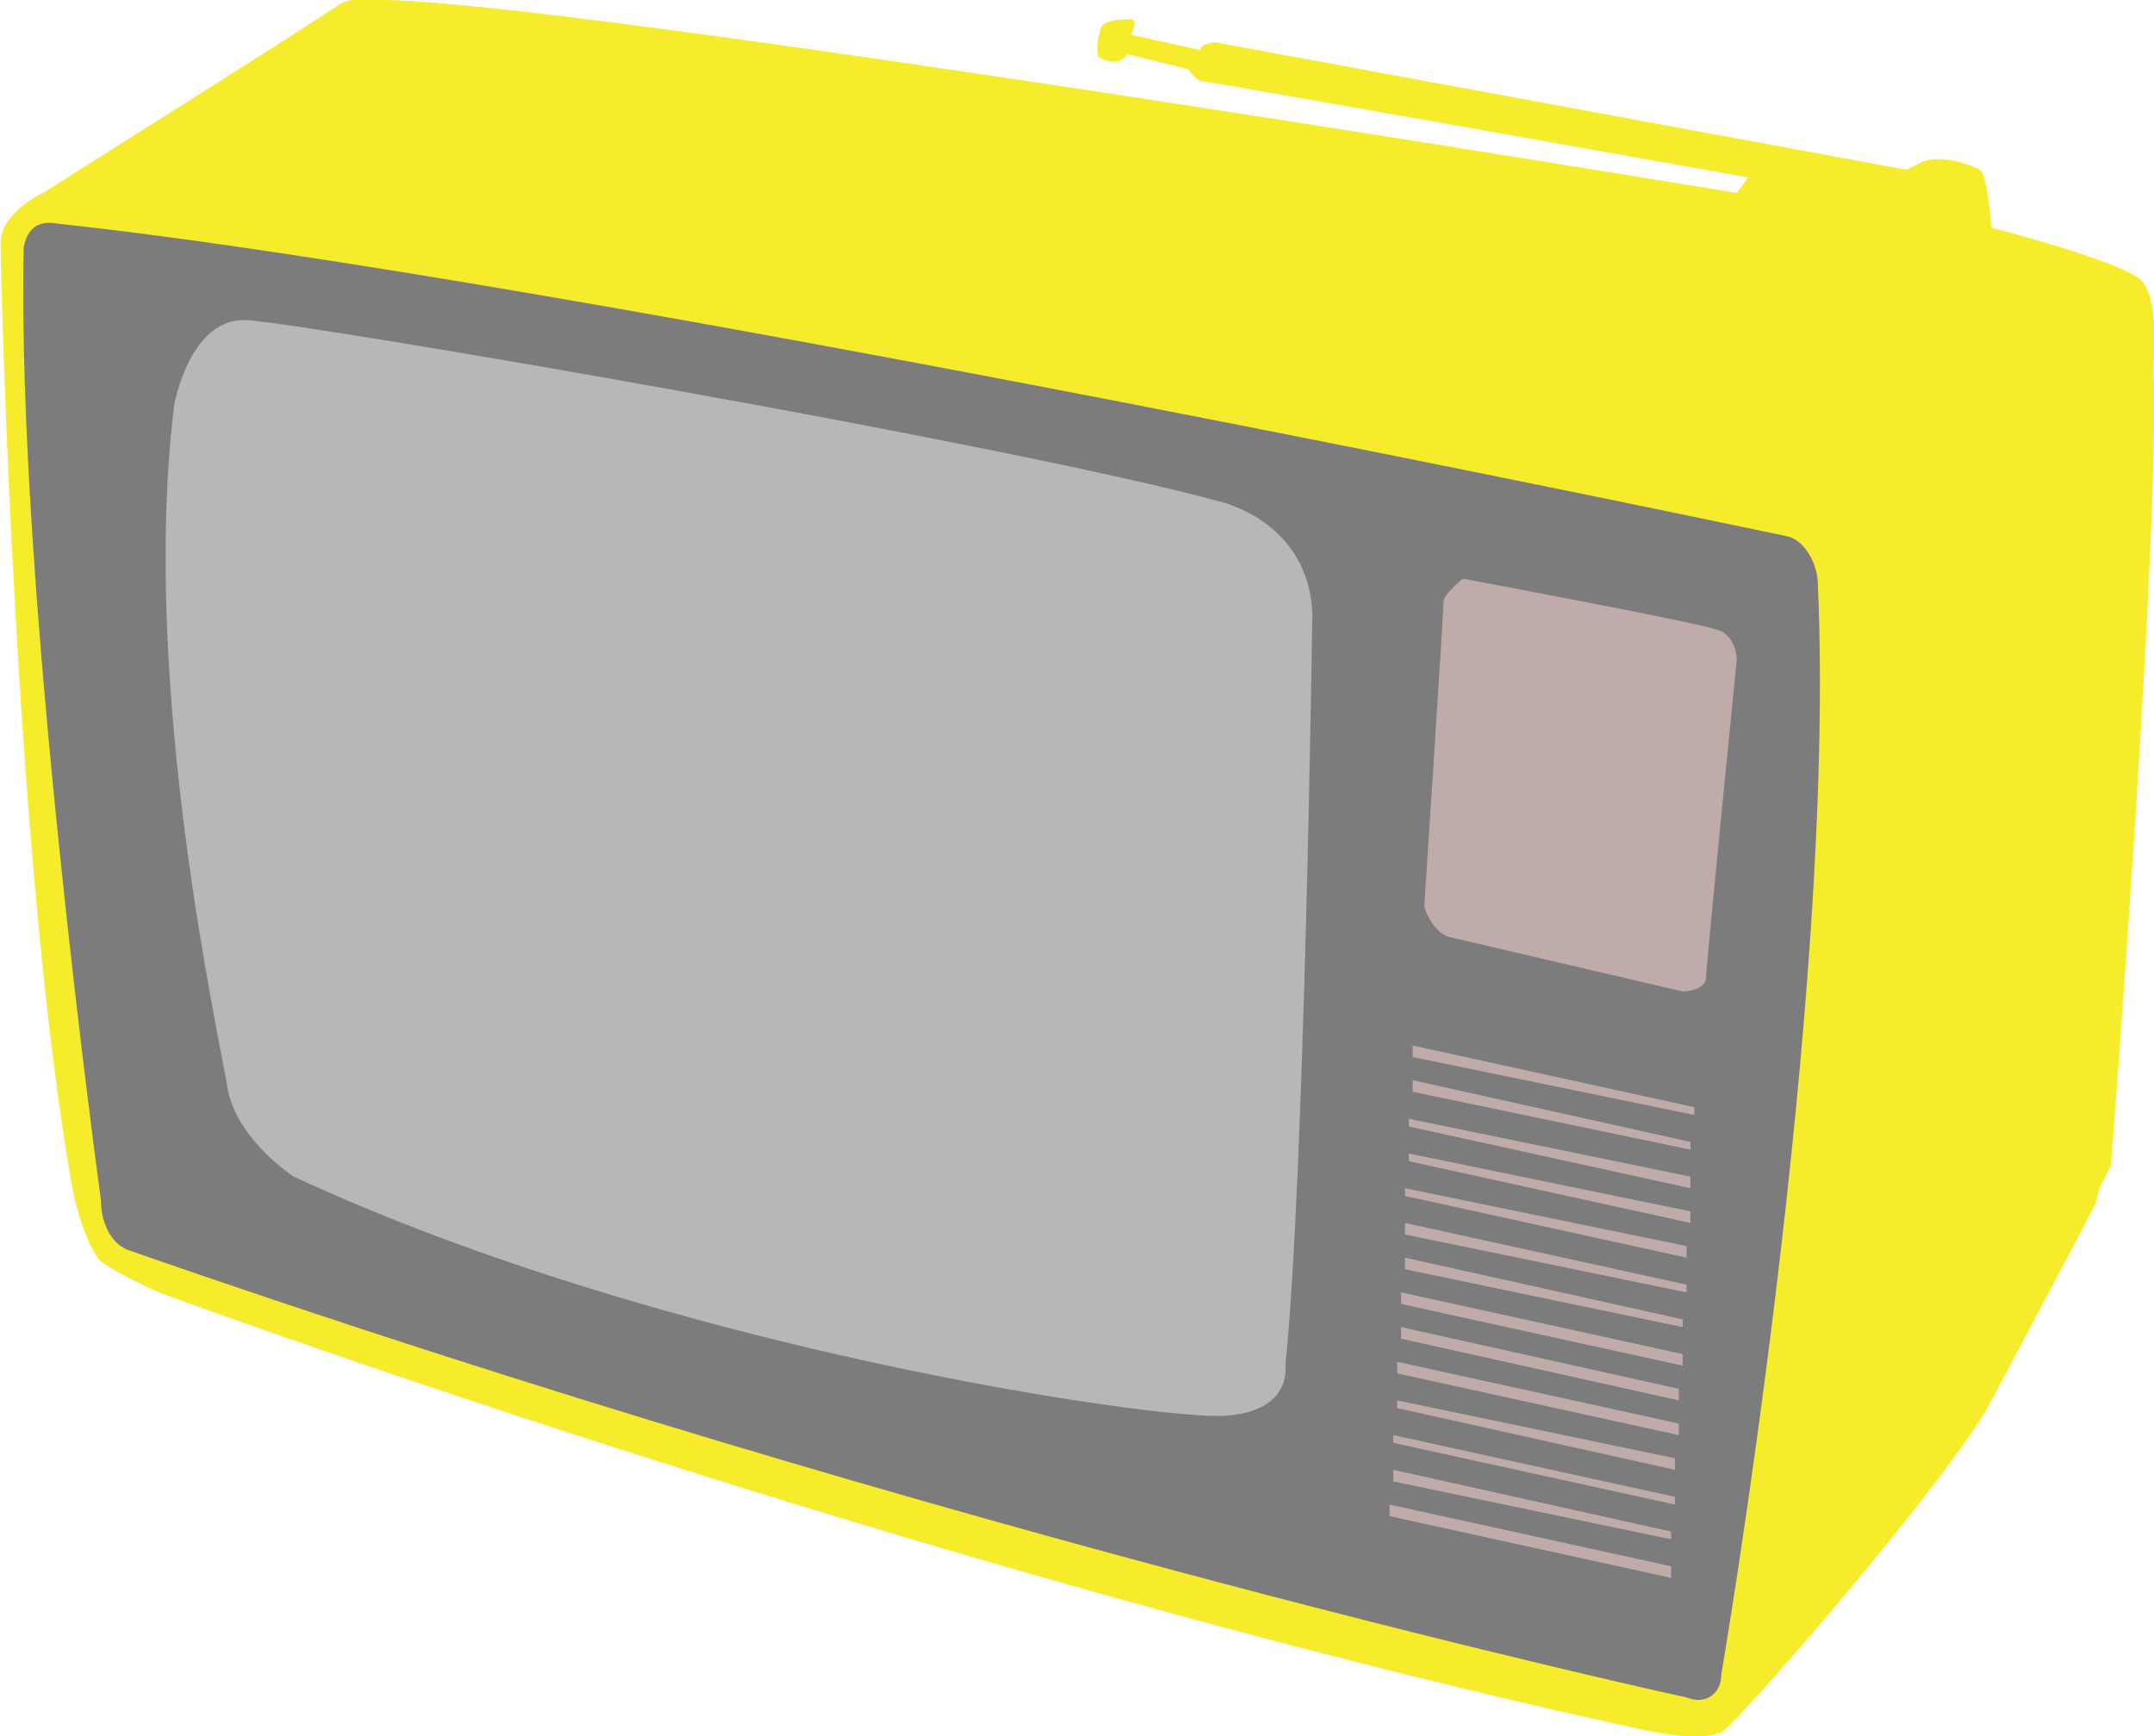 <?xml version="1.0" encoding="UTF-8"?>
<!DOCTYPE svg PUBLIC "-//W3C//DTD SVG 1.1//EN" "http://www.w3.org/Graphics/SVG/1.1/DTD/svg11.dtd">
<!-- Creator: CorelDRAW X7 -->
<svg xmlns="http://www.w3.org/2000/svg" xml:space="preserve" width="2.026in" height="1.633in" version="1.1" style="shape-rendering:geometricPrecision; text-rendering:geometricPrecision; image-rendering:optimizeQuality; fill-rule:evenodd; clip-rule:evenodd"
viewBox="0 0 558 450"
 xmlns:xlink="http://www.w3.org/1999/xlink">
 <defs>
  <style type="text/css">
   <![CDATA[
    .fil0 {fill:#F7EC2C;fill-rule:nonzero}
    .fil1 {fill:#7C7C7D;fill-rule:nonzero}
    .fil3 {fill:#BFACAA;fill-rule:nonzero}
    .fil2 {fill:#D7D7D7;fill-rule:nonzero;fill-opacity:0.651}
   ]]>
  </style>
 </defs>
 <g id="Graphics">

  <path class="fil0" d="M41 335c0,0 195,72 383,113 0,0 16,4 22,1 5,-3 61,-68 70,-86 0,0 25,-47 27,-51 1,-4 1,-4 1,-4l3 -6c0,0 13,-168 11,-207 0,0 2,-19 -4,-23 -7,-5 -38,-13 -38,-13 0,0 -1,-14 -3,-15 -2,-1 -11,-5 -17,-1l-2 1 -179 -33c0,0 -4,0 -4,2l-18 -4c0,0 2,-4 0,-4 -2,0 -8,0 -8,3 -1,3 -1,7 0,7 2,1 5,2 7,-1l16 4c0,0 1,2 3,3 2,0 142,25 142,25l-3 4c0,0 -309,-51 -353,-50 0,0 -5,-1 -9,1 -4,3 -77,49 -77,49 0,0 -11,5 -11,13 0,9 4,166 19,247 0,0 3,13 7,17 4,3 15,8 15,8z"/>
  <path class="fil1" d="M33 324c-5,-2 -7,-8 -7,-13 0,0 -22,-160 -20,-247 1,-5 4,-7 9,-6 131,14 448,81 448,81 5,1 8,8 8,12 5,108 -25,283 -25,283 0,5 -4,8 -9,6 0,0 -189,-41 -404,-116z"/>
  <path class="fil2" d="M340 159c0,0 -2,147 -7,195 0,0 2,12 -16,13 -17,1 -144,-17 -241,-62 0,0 -14,-9 -17,-22 -2,-13 -23,-105 -14,-178 0,0 4,-23 19,-22 16,1 197,32 252,47 0,0 23,5 24,29z"/>
  <polygon class="fil3" points="366,271 439,287 439,289 366,274 "/>
  <polygon class="fil3" points="366,280 438,296 438,298 366,283 "/>
  <polygon class="fil3" points="365,290 438,305 438,308 365,292 "/>
  <polygon class="fil3" points="365,299 438,314 438,317 365,301 "/>
  <polygon class="fil3" points="364,308 437,323 437,326 364,310 "/>
  <polygon class="fil3" points="364,317 437,333 437,335 364,320 "/>
  <polygon class="fil3" points="364,326 436,342 436,344 364,329 "/>
  <polygon class="fil3" points="363,335 436,351 436,354 363,338 "/>
  <polygon class="fil3" points="363,344 435,360 435,363 363,347 "/>
  <polygon class="fil3" points="362,353 435,369 435,372 362,356 "/>
  <polygon class="fil3" points="362,363 434,378 434,381 362,365 "/>
  <polygon class="fil3" points="361,372 434,388 434,390 361,374 "/>
  <polygon class="fil3" points="361,381 433,397 433,399 361,384 "/>
  <polygon class="fil3" points="360,390 433,406 433,409 360,393 "/>
  <path class="fil3" d="M376 243l60 14c0,0 5,0 6,-3 0,-3 8,-83 8,-83 0,0 0,-7 -6,-8 -6,-2 -65,-13 -65,-13 0,0 -5,4 -5,6 0,3 -5,79 -5,79 0,0 2,7 7,8z"/>
 </g>
</svg>
